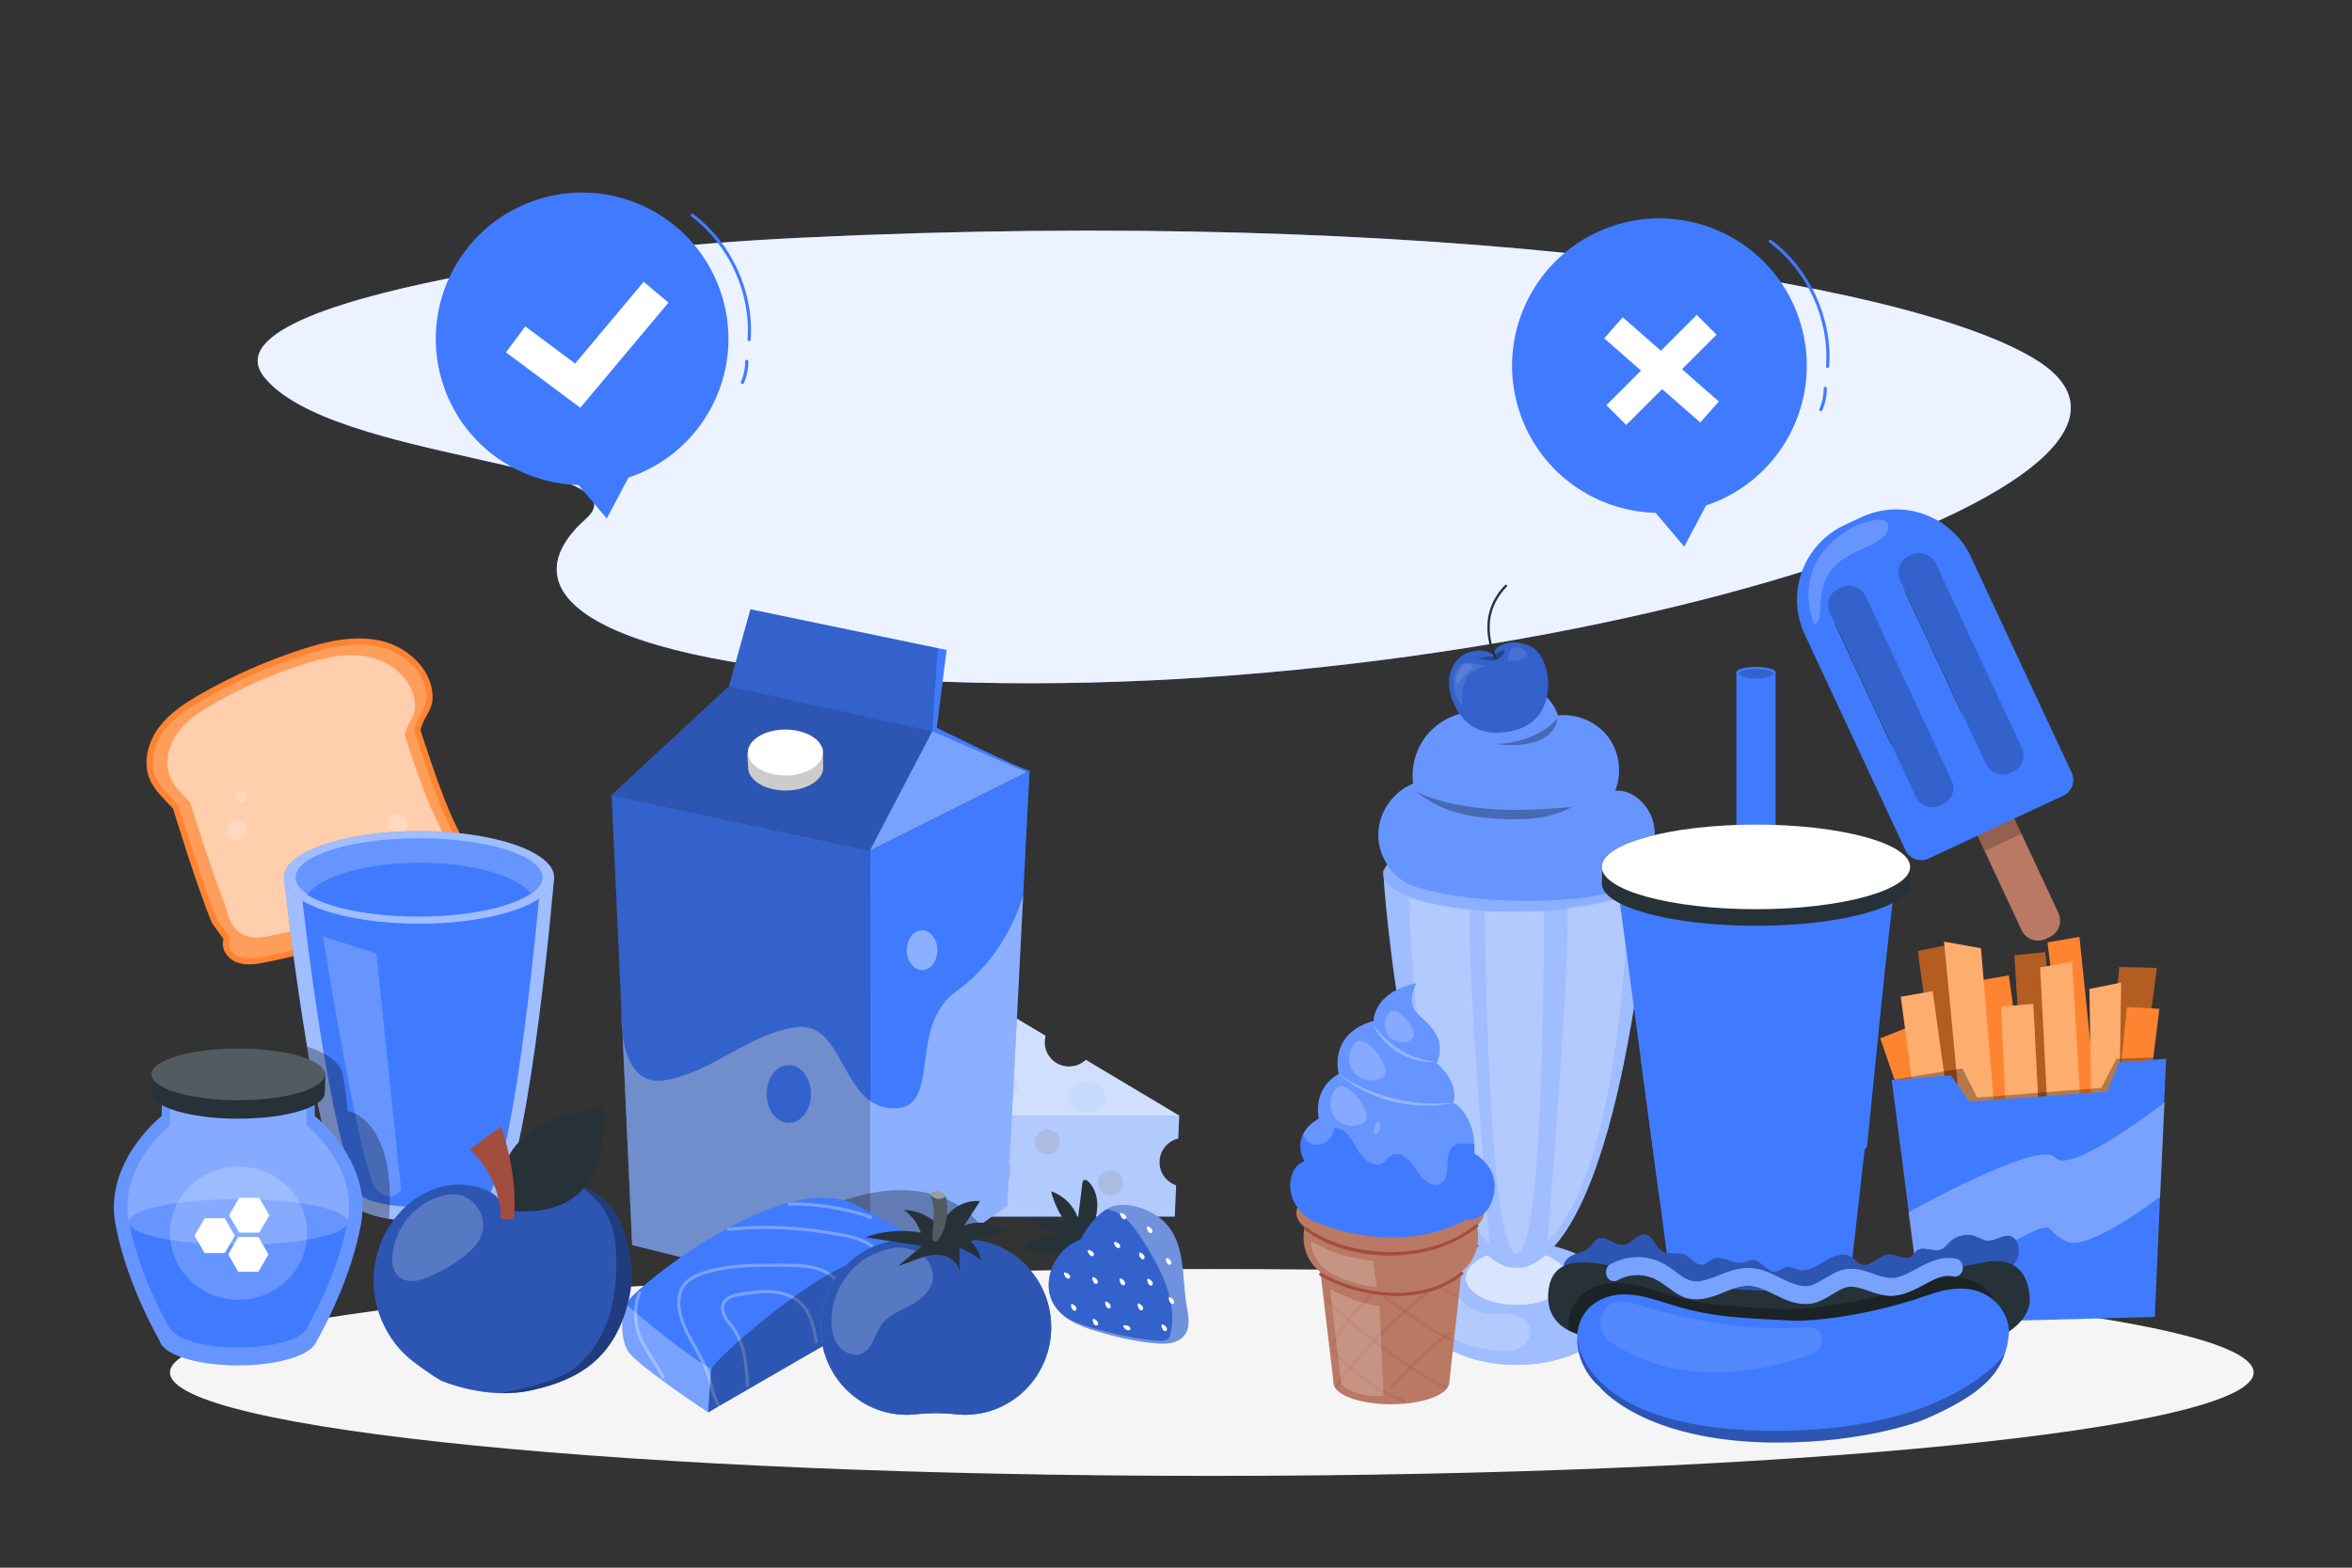 <svg xmlns="http://www.w3.org/2000/svg" viewBox="0 0 750 500"><rect x="0" y="0" width="750" height="500" fill="#333333" stroke="none"/><g id="freepik--background-simple--inject-1"><g><path d="M256.1,75.788c-37.749,1.809-74.15,5.661-106.434,11.703-38.051,7.121-76.929,18.215-65.446,32.725,21.2,26.788,122.9,27.276,102.594,45.288-23.001,20.403-7.576,44.335,95.632,50.99,196.029,12.641,432.999-61.322,366.443-101.964-41.435-25.302-192.35-48.349-392.789-38.743Z" style="fill:#407BFF;"></path><path d="M256.1,75.788c-37.749,1.809-74.15,5.661-106.434,11.703-38.051,7.121-76.929,18.215-65.446,32.725,21.2,26.788,122.9,27.276,102.594,45.288-23.001,20.403-7.576,44.335,95.632,50.99,196.029,12.641,432.999-61.322,366.443-101.964-41.435-25.302-192.35-48.349-392.789-38.743Z" style="fill:#fff; opacity:.9;"></path></g></g><g id="freepik--Shadow--inject-1"><path d="M718.634,437.735c0,18.218-148.738,32.987-332.215,32.987s-332.215-14.769-332.215-32.987,148.738-32.988,332.215-32.988,332.215,14.769,332.215,32.988Z" style="fill:#f5f5f5;"></path></g><g id="freepik--Speech_Bubble_2--inject-1"><g><g><path d="M573.461,100.993c-8.641-24.469-35.481-37.301-59.951-28.661-24.469,8.641-37.302,35.482-28.661,59.951,6.671,18.89,24.195,30.794,43.095,31.287l9.122,10.768,6.987-13.173c.248-.083,.499-.135,.747-.222,24.469-8.64,37.301-35.481,28.66-59.951Z" style="fill:#407BFF;"></path><path d="M582.787,117.385h-.037c-.275-.021-.482-.261-.463-.536,1.085-15.011-6.014-30.521-18.084-39.513-.222-.165-.268-.478-.103-.7,.167-.222,.48-.266,.7-.102,12.337,9.191,19.592,25.043,18.484,40.387-.02,.263-.239,.464-.498,.464Z" style="fill:#407BFF;"></path><path d="M580.628,131.151c-.066,0-.135-.013-.199-.042-.254-.11-.369-.405-.259-.658,.897-2.064,1.37-4.345,1.365-6.596,0-.276,.223-.5,.499-.501h0c.275,0,.499,.223,.5,.499,.005,2.388-.496,4.807-1.449,6.997-.081,.188-.266,.3-.458,.3Z" style="fill:#407BFF;"></path></g><rect x="509.448" y="113.509" width="40.73" height="8.936" transform="translate(209.168 -319.981) rotate(41.237)" style="fill:#fff;"></rect><rect x="509.448" y="113.509" width="40.73" height="8.936" transform="translate(987.87 -173.234) rotate(135)" style="fill:#fff;"></rect></g></g><g id="freepik--Speech_Bubble_1--inject-1"><g><g><path d="M229.619,92.539c-8.58-24.297-35.232-37.039-59.529-28.459-24.298,8.58-37.04,35.232-28.46,59.53,6.624,18.758,24.025,30.578,42.792,31.067l9.058,10.692,6.938-13.08c.247-.082,.496-.134,.742-.221,24.297-8.579,37.039-35.232,28.459-59.53Z" style="fill:#407BFF;"></path><path d="M238.879,108.819h-.037c-.275-.021-.482-.261-.462-.536,1.076-14.905-5.972-30.304-17.956-39.232-.221-.165-.267-.478-.102-.7s.479-.267,.7-.102c12.25,9.126,19.456,24.869,18.355,40.106-.019,.263-.238,.464-.498,.464Z" style="fill:#407BFF;"></path><path d="M236.735,122.489c-.066,0-.134-.013-.199-.042-.253-.11-.369-.405-.259-.658,.892-2.049,1.361-4.313,1.355-6.548,0-.276,.223-.5,.499-.501h0c.275,0,.5,.223,.5,.499,.005,2.372-.492,4.774-1.438,6.95-.082,.188-.266,.3-.459,.3Z" style="fill:#407BFF;"></path></g><polygon points="185.055 130.041 161.338 112.381 167.501 104.106 183.404 115.947 205.255 89.88 213.162 96.508 185.055 130.041" style="fill:#fff;"></polygon></g></g><g id="freepik--Fast_Food--inject-1"><g><g><polygon points="611.588 303.31 617.722 348.869 627.441 347.255 620.247 301.593 611.588 303.31" style="fill:#ff8431;"></polygon><polygon points="611.588 303.31 617.722 348.869 627.441 347.255 620.247 301.593 611.588 303.31" style="opacity:.3;"></polygon></g><g><polygon points="645.349 351.685 642.353 304.688 652.157 303.711 657.122 349.669 645.349 351.685" style="fill:#ff8431;"></polygon><polygon points="645.349 351.685 642.353 304.688 652.157 303.711 657.122 349.669 645.349 351.685" style="opacity:.3;"></polygon></g><g><polygon points="687.752 308.712 681.655 355.407 671.847 354.481 675.811 308.426 687.752 308.712" style="fill:#ff8431;"></polygon><polygon points="687.752 308.712 681.655 355.407 671.847 354.481 675.811 308.426 687.752 308.712" style="opacity:.3;"></polygon></g><g><path d="M617.588,384.226c-.666-2.771-18.008-53.052-18.008-53.052l9.604-3.841,16.22,50.535-7.816,6.358Z" style="fill:#ff8431;"></path><path d="M611.33,358.521c-.081-2.849-5.223-40.621-5.223-40.621l10.189-1.781,5.578,40.251-10.544,2.15Z" style="fill:#fdad6d;"></path><path d="M635.604,353.48c-.081-2.849-5.223-40.621-5.223-40.621l10.189-1.781,5.578,40.251-10.544,2.151Z" style="fill:#ff8431;"></path><path d="M659.591,356.202c-.081-2.849-6.694-55.623-6.694-55.623l10.189-1.781,5.463,52.792-8.958,4.612Z" style="fill:#ff8431;"></path><path d="M672.261,376.882c.562-2.794,5.995-55.703,5.995-55.703l10.329,.558-6.558,52.668-9.766,2.478Z" style="fill:#ff8431;"></path><path d="M652.922,355.14c-.081-2.849-2.371-46.603-2.371-46.603l10.189-1.781,2.726,46.234-10.544,2.15Z" style="fill:#fdad6d;"></path><path d="M639.751,361.976c.168-2.845-1.667-40.921-1.667-40.921l10.306-.887,2.053,40.584-10.692,1.225Z" style="fill:#fdad6d;"></path><path d="M625.109,355.887c-.081-2.849-5.208-55.569-5.208-55.569l11.795,2.125,4.193,50.47-10.78,2.973Z" style="fill:#fdad6d;"></path><path d="M666.784,356.268c.161-2.321-.519-40.844-.519-40.844l10.116-2.048-.603,41.333-8.994,1.559Z" style="fill:#fdad6d;"></path><path d="M603.212,344.441c.379-.029,22.526-3.684,22.526-3.684l4.746,9.3,39.563-3.085,4.843-9.289,11.761-.414-1.055,5.443-13.349,10.996s-28.302,.853-28.133,.99c.169,.137-17.808,2.18-17.808,2.18,0,0-5.762-6.125-6.13-5.909-.368,.216-16.52-3.112-16.52-3.112l-.444-3.416Z" style="opacity:.3;"></path><polygon points="613.278 421.943 603.212 344.441 622.061 342.985 628.048 351.31 671.913 348.176 675.772 338.835 690.717 337.681 687.125 420.037 613.278 421.943" style="fill:#407BFF;"></polygon></g><path d="M608.529,386.683s41.891-23.427,46.783-17.52,34.973-17.608,34.973-17.608l-1.488,30.165s-22.576,17.285-29.489,14.32c-6.913-2.965-4.017-5.863-9.416-3.937s-37.872,20.141-37.915,19.808c-.043-.333-3.447-25.229-3.447-25.229Z" style="fill:#fff; opacity:.3;"></path></g><g><ellipse cx="483.581" cy="415.713" rx="32.255" ry="19.586" style="fill:#407BFF;"></ellipse><ellipse cx="483.581" cy="415.713" rx="32.255" ry="19.586" style="fill:#fff; opacity:.5;"></ellipse><ellipse cx="483.581" cy="407.492" rx="16.253" ry="8.761" style="fill:#407BFF;"></ellipse><ellipse cx="483.581" cy="407.492" rx="16.253" ry="8.761" style="fill:#fff; opacity:.8;"></ellipse><path d="M486.304,404.088c31.566-10.277,40.128-125.367,39.716-126.602h-84.88c-.412,1.235,8.151,116.324,39.717,126.602,0,0,.856,.118,3.046,.151,2.124,.032,2.401-.151,2.401-.151Z" style="fill:#407BFF;"></path><path d="M486.304,404.088c31.566-10.277,40.128-125.367,39.716-126.602h-84.88c-.412,1.235,8.151,116.324,39.717,126.602,0,0,.856,.118,3.046,.151,2.124,.032,2.401-.151,2.401-.151Z" style="fill:#fff; opacity:.5;"></path><g><ellipse cx="483.581" cy="278.723" rx="42.454" ry="12.03" style="fill:#407BFF;"></ellipse><ellipse cx="483.581" cy="278.723" rx="42.454" ry="12.03" style="fill:#fff; opacity:.4;"></ellipse></g><path d="M511.909,285.035c8.254-1.879,14.728-8.598,15.638-17.015,.148-1.368,.147-2.749-.03-4.133-.799-6.228-6.197-12.108-12.463-11.703,2.263-5.604,1.358-12.369-2.299-17.181-3.657-4.812-9.933-7.495-15.938-6.815-1.893-5.836-7.657-10.195-13.788-10.426-6.131-.231-12.207,3.681-14.534,9.358-5.349,.597-10.415,3.421-13.735,7.658-3.32,4.237-4.851,9.831-4.151,15.168-6.312,2.508-10.854,8.954-11.092,15.742s3.841,13.536,9.962,16.48c0,0,12.772,5.322,38.93,5.14,10.768-.075,18.33-1.097,23.5-2.274Z" style="fill:#407BFF;"></path><path d="M449.259,286.544c.042,.801,1.744,87.22,25.744,110.199,0,0-7.575-91.875-6.278-106.548-6.441-.664-12.932-1.907-19.467-3.652Z" style="fill:#fff; opacity:.2;"></path><path d="M519.194,285.765c-.042,.801-1.744,87.22-25.744,110.199,0,0,7.575-91.875,6.278-106.547,6.441-.664,12.932-1.907,19.467-3.652Z" style="fill:#fff; opacity:.2;"></path><path d="M473.434,290.752s.919,108.55,10.146,109.04c9.227,.49,8.725-109.295,8.725-109.295l-18.871,.255Z" style="fill:#fff; opacity:.2;"></path><g style="opacity:.2;"><path d="M465.944,402.554c.172,.449-2.147,8.977-.314,11.626s4.945,4.251,8.138,4.675c2.695,.358,5.455-.052,8.138,.384,2.683,.436,5.489,2.078,5.999,4.749,.525,2.749-1.703,5.43-4.339,6.371-2.636,.941-5.541,.566-8.302,.104-3.725-.623-7.471-1.397-10.878-3.028-3.406-1.631-6.481-4.209-8.05-7.644s-1.398-7.779,.983-10.71c-.145-.81,8.062-7.994,8.626-6.527Z" style="fill:#fff;"></path></g><g style="opacity:.2;"><path d="M511.909,285.035c8.254-1.879,14.728-8.598,15.638-17.015,.148-1.368,.147-2.749-.03-4.133-.799-6.228-6.197-12.108-12.463-11.703,2.263-5.604,1.358-12.369-2.299-17.181-3.657-4.812-9.933-7.495-15.938-6.815-1.893-5.836-7.657-10.195-13.788-10.426-6.131-.231-12.207,3.681-14.534,9.358-5.349,.597-10.415,3.421-13.735,7.658-3.32,4.237-4.851,9.831-4.151,15.168-6.312,2.508-10.854,8.954-11.092,15.742s3.841,13.536,9.962,16.48c0,0,12.772,5.322,38.93,5.14,10.768-.075,18.33-1.097,23.5-2.274Z" style="fill:#fff;"></path></g><g style="opacity:.3;"><path d="M476.442,258.116c-8.289-.519-17.41-2.04-24.739-5.583,6.764,5.478,14.147,7.651,23.227,8.402s18.724,.714,26.357-3.575c-8.252,.696-16.556,1.275-24.845,.755Z"></path></g><g><path d="M476.022,208.694c-.068,.268-2.307-2.293-7.513-.656-5.206,1.638-8.138,7.945-5.356,15.313,3.027,8.017,9.357,11.811,18.832,9.813,9.475-1.998,10.793-9.17,11.24-10.874,1.189-4.529,.132-14.16-5.937-16.496-6.678-2.57-10.75,.85-11.267,2.899Z" style="fill:#407BFF;"></path><g><path d="M476.022,208.694c-.068,.268-2.307-2.293-7.513-.656-5.206,1.638-8.138,7.945-5.356,15.313,3.027,8.017,9.357,11.811,18.832,9.813,9.475-1.998,10.793-9.17,11.24-10.874,1.189-4.529,.132-14.16-5.937-16.496-6.678-2.57-10.75,.85-11.267,2.899Z" style="opacity:.2;"></path><g style="opacity:.3;"><path d="M479.812,207.98c-.671,1.224-1.739,2.275-3.104,2.567-.92,.196-1.875,.09-2.803-.063-.885-.146-1.763-.334-2.631-.564,0,0,3.266-.596,4.48-.582,1.214,.014,2.002-1.555,2.888-1.836s1.577-.265,1.17,.479Z"></path></g><g style="opacity:.1;"><path d="M467.361,211.157c-2.272,1.016-3.437,2.758-3.8,5.221-.363,2.463,.362,6.028,2.798,8.836-.519-2.507-.039-7.07,1.474-9.135,1.513-2.065,3.925-3.447,6.472-3.707-4.06-.441-4.907-1.05-6.944-1.215Z" style="fill:#fff;"></path></g><g style="opacity:.1;"><path d="M486.328,207.653c-1.107-1.27-3.15-1.596-4.597-.733l-.066,.32c-.269,.83-.538,1.66-.806,2.489-.062,.191-.124,.398-.062,.589,.114,.347,.553,.444,.918,.464,1.339,.071,2.691-.14,3.945-.616,.434-.165,.89-.391,1.093-.809,.272-.558-.016-1.236-.424-1.704Z" style="fill:#fff;"></path></g><path d="M469.479,212.391c-.168-.237-.413-.413-.682-.52-1.885-.753-2.584,.604-3.526,1.992-.88,1.297-1.291,3.905-.689,4.157,.602,.253,2.037-2.666,4.358-4.318,.763-.544,.83-.901,.54-1.31Z" style="fill:#fff; opacity:.1;"></path></g><path d="M476.995,210.319c-.131,0-.258-.069-.327-.191-.072-.128-7.088-12.939,3.283-23.533,.145-.148,.382-.15,.53-.006,.147,.145,.15,.382,.005,.53-9.981,10.197-3.233,22.518-3.164,22.642,.102,.18,.037,.409-.144,.51-.058,.033-.121,.048-.184,.048Z" style="fill:#263238;"></path></g><path d="M496.692,229.181c.078-.411-5.452,7.54-19.488,8.12,0,0,17.4,2.9,19.488-8.12Z" style="opacity:.3;"></path></g><g><g><path d="M641.997,252.769h1.328c3.21,0,5.817,2.606,5.817,5.817v37.07c0,3.21-2.606,5.817-5.817,5.817h-1.328c-3.21,0-5.816-2.606-5.816-5.816v-37.07c0-3.21,2.606-5.817,5.817-5.817Z" transform="translate(-56.895 297.853) rotate(-25.024)" style="fill:#b97964;"></path><rect x="631.017" y="263.16" width="12.961" height="5.796" transform="translate(-52.701 294.624) rotate(-25.023)" style="opacity:.2;"></rect></g><path d="M610.666,161.138h5.993c14.486,0,26.248,11.761,26.248,26.248v75.943c0,3.051-2.477,5.528-5.528,5.528h-47.433c-3.051,0-5.528-2.477-5.528-5.528v-75.943c0-14.487,11.761-26.248,26.248-26.248Z" transform="translate(-33.34 279.752) rotate(-25.023)" style="fill:#407BFF;"></path><rect x="596.628" y="183.966" width="12.568" height="76.358" rx="5.64" ry="5.64" transform="translate(-37.369 275.915) rotate(-25.027)" style="opacity:.2;"></rect><rect x="618.995" y="173.525" width="12.568" height="76.358" rx="5.64" ry="5.64" transform="translate(-30.855 284.375) rotate(-25.025)" style="opacity:.2;"></rect><path d="M578.573,199.227s-9.071-19.051,12.353-31.149c0,0,11.427-5.334,11.198,.302-.229,5.635-13.702,6.587-18.616,14.028-4.914,7.442-1.567,15.247-4.935,16.819Z" style="fill:#fff; opacity:.2;"></path><path d="M585.088,198.994c6,12.854,12.001,25.709,18.001,38.563,.041,.087,.17,.011,.13-.076-6.001-12.854-12.001-25.709-18.001-38.563-.041-.087-.17-.011-.13,.076h0Z" style="fill:#263238;"></path><path d="M607.392,188.583c6,12.854,12.001,25.709,18.001,38.563,.041,.087,.17,.011,.13-.076-6-12.854-12.001-25.709-18.001-38.563-.041-.087-.17-.011-.13,.076h0Z" style="fill:#263238;"></path></g><g><path d="M416.309,390.233s-7.429,21.347,28.912,21.694l-.067-17.685-28.845-4.009Z" style="fill:#b97964;"></path><path d="M473.227,386.625c.023,6.155-13.353,11.195-29.877,11.258-16.524,.063-29.938-4.876-29.962-11.03-.023-6.155,13.353-11.195,29.877-11.258,16.524-.063,29.938,4.876,29.961,11.03Z" style="fill:#b97964;"></path><path d="M470.692,390.026s7.591,21.29-28.746,21.913l-.067-17.685,28.813-4.228Z" style="fill:#b97964;"></path><path d="M420.67,390.217s-5.059-1.396-7.81-6.451c-1.465-2.693-1.894-5.867-.979-8.792,.578-1.848,1.739-3.787,4.062-4.588,0,0-5.017-7.936,4.6-13.656,0,0-2.33-9.273,6.364-14.231,0,0-3.647-12.677,11.111-16.901,0,0-.224-9.091,13.593-11.985,0,0-3.198,5.695,.035,9.282,3.234,3.587,10.068,7.538,6.502,16.265,0,0,7.306,5.757,5.249,12.584,0,0,7.241,3.224,6.769,16.202,0,0,8.186,4.285,6.136,13.196-2.05,8.911-8.684,7.799-8.684,7.799,0,0-18.681,12.07-46.949,1.275Z" style="fill:#407BFF;"></path><g style="opacity:.2;"><path d="M451.61,313.613c-13.817,2.894-13.593,11.985-13.593,11.985-14.759,4.224-11.111,16.901-11.111,16.901-8.694,4.958-6.364,14.231-6.364,14.231-2.651,1.576-4.186,3.321-5.024,5.022,.573,1.523,1.775,2.812,3.358,3.227,3.077,.807,6.532-1.957,6.422-5.136,3.486-.382,5.725,3.447,7.386,6.536,1.661,3.089,5.177,6.391,8.165,4.555,1.045-.643,1.698-1.804,2.762-2.416,2.938-1.691,6.159,1.635,7.942,4.517,1.783,2.883,5.086,6.164,7.973,4.388,3.654-2.247,.472-9.004,3.756-11.764,1.813-1.524,4.378-.838,6.835-.707-.641-10.472-6.721-13.209-6.721-13.209,2.058-6.827-5.249-12.584-5.249-12.584,3.566-8.727-3.268-12.679-6.502-16.265-3.234-3.587-.035-9.281-.035-9.281Z" style="fill:#fff;"></path></g><path d="M437.567,326.118c4.169,6.617,11.208,11.202,18.923,12.392,.519,.056,1.04,.124,1.564,.201-.902,.088-2.257,.047-3.178-.009-7.433-.744-14.436-5.632-17.309-12.584h0Z" style="fill:#fff; opacity:.3;"></path><path d="M426.834,342.641c9.484,6.3,20.856,9.624,32.237,9.322,1.428-.033,3.475-.182,4.886-.309-.801,.167-1.605,.326-2.413,.472-12.182,1.906-25.244-1.546-34.71-9.485h0Z" style="fill:#fff; opacity:.3;"></path><path d="M462.151,440.874c.014,3.83-8.237,6.967-18.43,7.006-10.193,.039-18.468-3.035-18.483-6.865-.014-3.83,8.237-6.967,18.43-7.006,10.193-.039,18.469,3.035,18.483,6.865Z" style="fill:#b97964;"></path><polygon points="420.717 402.814 425.237 441.014 443.857 440.944 443.694 397.881 420.717 402.814" style="fill:#b97964;"></polygon><polygon points="466.38 402.64 462.151 440.874 443.53 440.945 443.367 397.883 466.38 402.64" style="fill:#b97964;"></polygon><path d="M418.007,395.883c-.049,.809,.305,7.119,7.257,10.661,6.952,3.541,14.182,4.284,13.847,3.56-.335-.724-1.241-7.865-1.241-7.865,0,0-9.971-1.315-14.917-3.835l-4.946-2.52Z" style="fill:#fff; opacity:.2;"></path><path d="M447.857,447.402c-.058,0-.116-.01-.174-.031-8.51-3.146-17.04-9.244-22.819-16.311-.175-.214-.144-.528,.07-.703,.213-.175,.528-.144,.703,.07,5.672,6.935,14.043,12.918,22.394,16.006,.259,.096,.391,.383,.295,.643-.074,.201-.266,.326-.469,.326Z" style="fill:#a24e3f; opacity:.2;"></path><path d="M460.636,442.741c-.058,0-.116-.01-.174-.031-8.511-3.146-31.95-21.015-37.617-27.943-.175-.214-.144-.528,.07-.703,.214-.176,.528-.145,.703,.07,5.608,6.856,28.782,24.53,37.191,27.639,.259,.096,.391,.383,.295,.643-.074,.201-.266,.326-.469,.326Z" style="fill:#a24e3f; opacity:.2;"></path><path d="M462.738,427.652c-.058,0-.116-.01-.174-.031-5.013-1.853-14.486-8.398-21.681-13.906-.22-.168-.261-.482-.094-.701,.169-.22,.481-.261,.701-.094,9.105,6.972,17.313,12.245,21.421,13.764,.259,.096,.391,.383,.295,.643-.074,.201-.266,.326-.469,.326Z" style="fill:#a24e3f; opacity:.2;"></path><path d="M464.583,413.78c-.058,0-.116-.01-.173-.031-1.463-.54-3.411-1.527-5.791-2.934-.237-.141-.316-.447-.176-.686,.142-.237,.447-.314,.686-.176,2.327,1.376,4.221,2.338,5.627,2.857,.26,.096,.392,.383,.296,.642-.074,.202-.266,.327-.469,.327Z" style="fill:#a24e3f; opacity:.2;"></path><path d="M424.782,429.478c-.084,0-.168-.021-.246-.064-.24-.136-.325-.44-.189-.682,4.521-8.011,10.513-14.479,13.438-16.873,.214-.176,.528-.145,.703,.07,.175,.214,.144,.528-.07,.703-2.866,2.346-8.746,8.7-13.199,16.592-.092,.162-.262,.254-.436,.254Z" style="fill:#a24e3f; opacity:.2;"></path><path d="M426.389,442.474c-.084,0-.168-.021-.246-.064-.24-.136-.325-.44-.189-.682,4.346-7.7,23.586-26.882,31.673-31.576,.236-.139,.544-.06,.684,.182,.139,.239,.058,.545-.182,.684-7.994,4.641-27.011,23.596-31.304,31.203-.092,.162-.262,.254-.436,.254Z" style="fill:#a24e3f; opacity:.2;"></path><path d="M443.66,442.906c-.121,0-.243-.044-.339-.133-.203-.188-.216-.504-.028-.706,6.148-6.658,14.365-14.728,18.984-17.409,.237-.138,.544-.059,.684,.182,.139,.239,.058,.545-.182,.684-3.784,2.196-10.969,8.796-18.752,17.222-.099,.107-.232,.161-.367,.161Z" style="fill:#a24e3f; opacity:.2;"></path><g style="opacity:.2;"><path d="M425.911,347.394c-2.05,2.365-2.24,6.144-.437,8.702,1.803,2.558,5.426,3.65,8.342,2.515,.719-.28,1.425-.712,1.783-1.396,.563-1.075,.108-2.385-.412-3.481-.864-1.826-1.916-3.599-3.392-4.978-1.476-1.379-4.116-3.651-5.885-1.362Z" style="fill:#fff;"></path></g><g style="opacity:.2;"><path d="M431.912,332.949c-2.05,2.364-2.239,6.144-.437,8.702,1.803,2.558,5.426,3.65,8.342,2.515,.719-.28,1.425-.713,1.783-1.396,.563-1.075,.108-2.385-.412-3.481-.864-1.826-1.916-3.599-3.392-4.978-1.476-1.379-4.116-3.651-5.885-1.362Z" style="fill:#fff;"></path></g><g style="opacity:.2;"><path d="M442.901,323.066c-1.645,1.897-1.797,4.929-.35,6.982,1.446,2.052,4.353,2.929,6.693,2.018,.577-.225,1.143-.572,1.43-1.12,.452-.862,.086-1.913-.33-2.793-.693-1.465-1.537-2.888-2.721-3.994-1.184-1.106-3.302-2.929-4.721-1.093Z" style="fill:#fff;"></path></g><path d="M439.619,357.776c.522,.134,.723,1.105,.45,2.169s-.918,1.817-1.44,1.683-.723-1.105-.45-2.169,.918-1.818,1.44-1.683Z" style="fill:#fff; opacity:.2;"></path><path d="M443.144,400.455c-10.352,0-20.333-3.023-26.963-8.122-.219-.168-.26-.482-.092-.701,.169-.219,.482-.259,.701-.092,11.193,8.607,37.092,12.391,53.841-1.006,.218-.17,.532-.137,.703,.078,.172,.216,.138,.53-.078,.703-7.966,6.371-18.209,9.14-28.112,9.14Z" style="fill:#a24e3f;"></path><path d="M445.454,413.334c-9.289,0-18.52-2.886-24.565-6.479-.237-.141-.315-.447-.174-.686,.143-.238,.449-.315,.686-.174,10.684,6.348,31.527,10.468,44.413-.256,.211-.174,.526-.146,.704,.065,.176,.212,.147,.527-.065,.704-5.93,4.934-13.483,6.824-20.998,6.824Z" style="fill:#a24e3f;"></path><path d="M427.736,441.657s5.187,4.531,13.482,3.466l-1.346-28.639s-5.658-.024-15.775-5.403l3.639,30.575Z" style="fill:#fff; opacity:.2;"></path></g><g><g><polygon points="590.014 407.253 532.526 407.253 515.722 281.778 604.165 281.778 590.014 407.253" style="fill:#407BFF;"></polygon></g><g><ellipse cx="561.268" cy="407.253" rx="28.741" ry="8.279" style="fill:#407BFF;"></ellipse></g><path d="M609.103,281.778c0,7.451-22.009,13.492-49.159,13.492s-49.159-6.041-49.159-13.492c0-1.591,.243-6.629,.243-6.629,6.787-5.221,27.563-6.863,48.916-6.863,20.362,0,41.614,2.593,49.077,7.436,0,0,.082,4.193,.082,6.056Z" style="fill:#263238;"></path><ellipse cx="559.944" cy="276.496" rx="49.159" ry="13.492" style="fill:#263238;"></ellipse><g style="opacity:.3;"><path d="M559.944,280.552c-13.273,0-24.313-2.617-26.663-6.073-.303,.446-.469,.904-.469,1.374,0,4.113,12.147,7.447,27.132,7.447s27.132-3.334,27.132-7.447c0-.47-.166-.928-.469-1.374-2.35,3.456-13.39,6.073-26.663,6.073Z" style="fill:#fff;"></path></g><g><ellipse cx="559.944" cy="274.48" rx="6.251" ry="1.716" style="fill:#407BFF;"></ellipse><path d="M566.195,214.416c0,.948-2.799,1.716-6.251,1.716s-6.251-.768-6.251-1.716,2.799-1.716,6.251-1.716,6.251,.768,6.251,1.716Z" style="fill:#407BFF;"></path><rect x="553.693" y="214.338" width="12.502" height="60.142" style="fill:#407BFF;"></rect><g style="opacity:.2;"><path d="M565.389,214.889c0,.825-2.438,1.495-5.445,1.495s-5.445-.669-5.445-1.495,2.438-1.494,5.445-1.494,5.445,.669,5.445,1.494Z"></path></g></g><path d="M523.141,337.151s48.514,7.521,77.668-25.586l-5.452,54.124s-20.014,27.563-66.36,15.186l-5.856-43.724Z" style="fill:#407BFF;"></path><ellipse cx="559.944" cy="276.496" rx="49.159" ry="13.492" style="fill:#fff;"></ellipse></g><g><path d="M641.328,394.346c-2.489-.938-5.047,1.594-7.662,1.349-1.27-.119-2.412-.883-3.62-1.342-2.912-1.106-6.328-.305-8.609,2.02-.673,.686-1.269,1.506-2.084,1.957-2.589,1.435-6.2-1.373-8.389,.748-.476,.461-.797,1.102-1.286,1.543-1.968,1.776-4.769-.636-7.287-.546-3.235,.115-5.983,4.435-9.022,3.176-1.107-.459-1.886-1.58-2.893-2.273-2.561-1.762-5.874-.423-8.511,1.19-2.636,1.613-5.489,3.549-8.423,2.847-1.25-.299-2.453-1.076-3.721-.899-1.283,.178-2.35,1.308-3.636,1.456-2.727,.314-4.592-3.752-7.333-3.709-.971,.015-1.869,.563-2.821,.781-3.348,.766-6.89-2.568-10.03-1.049-1.077,.521-1.965,1.579-3.127,1.758-2.073,.318-3.548-2.202-5.474-3.124-2.379-1.138-5.372,.244-7.581-1.27-1.957-1.341-2.722-4.622-4.961-5.158-2.576-.617-4.54,2.939-7.157,3.269-2.997,.377-6.039-3.538-8.606-1.752-.807,.561-1.278,1.564-1.959,2.308-1.127,1.229-2.734,1.663-4.237,2.16-1.503,.498-3.093,1.207-3.903,2.721-.811,1.513-.262,3.984,1.286,4.246l57.864,21.506,78.949-21.155c2.307-1.33,4.744-2.796,6.013-5.347s.676-6.485-1.781-7.411Z" style="fill:#407BFF;"></path><g style="opacity:.3;"><path d="M641.328,394.346c-2.489-.938-5.047,1.594-7.662,1.349-1.27-.119-2.412-.883-3.62-1.342-2.912-1.106-6.328-.305-8.609,2.02-.673,.686-1.269,1.506-2.084,1.957-2.589,1.435-6.2-1.373-8.389,.748-.476,.461-.797,1.102-1.286,1.543-1.968,1.776-4.769-.636-7.287-.546-3.235,.115-5.983,4.435-9.022,3.176-1.107-.459-1.886-1.58-2.893-2.273-2.561-1.762-5.874-.423-8.511,1.19-2.636,1.613-5.489,3.549-8.423,2.847-1.25-.299-2.453-1.076-3.721-.899-1.283,.178-2.35,1.308-3.636,1.456-2.727,.314-4.592-3.752-7.333-3.709-.971,.015-1.869,.563-2.821,.781-3.348,.766-6.89-2.568-10.03-1.049-1.077,.521-1.965,1.579-3.127,1.758-2.073,.318-3.548-2.202-5.474-3.124-2.379-1.138-5.372,.244-7.581-1.27-1.957-1.341-2.722-4.622-4.961-5.158-2.576-.617-4.54,2.939-7.157,3.269-2.997,.377-6.039-3.538-8.606-1.752-.807,.561-1.278,1.564-1.959,2.308-1.127,1.229-2.734,1.663-4.237,2.16-1.503,.498-3.093,1.207-3.903,2.721-.811,1.513-.262,3.984,1.286,4.246l57.864,21.506,78.949-21.155c2.307-1.33,4.744-2.796,6.013-5.347s.676-6.485-1.781-7.411Z"></path></g><path d="M506.711,426.37c-.555-.252-14.352-1.351-12.956-14.631,1.395-13.28,16.345-8.553,23.919-7.203,7.574,1.351,30.098,8.778,55.811,6.753,25.713-2.026,52.821-7.454,59.2-8.679,6.378-1.225,13.554-.1,14.551,10.929,.997,11.029-17.541,16.431-17.541,16.431,0,0-70.362,20.258-122.985-3.601Z" style="fill:#263238;"></path><g style="opacity:.3;"><path d="M612.79,409.15c-13.16,4.642-23.83,6.507-31.109,7.512-3.029,.418-9.55,1.046-12.598,.882-16.047-.86-24.857-.897-38.007-4.815-5.015-1.494-10.009-3.419-15.194-3.572-5.185-.153-10.763,1.824-13.723,6.634-1.605,2.608-2.217,5.426-1.995,8.515,1.403,.782,3.279,1.287,3.439,1.36,52.622,23.859,122.694,3.19,122.694,3.19,0,0,6.302-1.841,11.36-5.56,.066-.471,.125-.945,.174-1.424,.637-6.284-6.26-19.346-25.039-12.722Z"></path></g><g><path d="M515.939,408.254c3.286-1.812,7.171-2.029,10.644-.801,3.761,1.33,6.584,4.748,10.309,6.228,3.779,1.502,7.787,.462,11.443-.962,3.391-1.321,6.858-3.099,10.463-2.545,3.299,.507,6.689,2.635,9.899,4.052,3.544,1.565,7.42,2.365,11.114,.936,1.83-.708,3.517-1.774,5.216-2.8,1.435-.866,2.942-1.759,4.581-1.937,1.867-.204,3.693,.411,5.459,1.019,1.971,.678,3.913,1.403,5.962,1.718,4.336,.667,8.22-1.119,12.059-3.188,1.721-.928,3.17-1.771,4.911-2.407,.756-.276,1.801-.565,2.249-.615,.468-.053,.942-.065,1.412-.041,.544,.028,.497,.035,1.041,.172,1.34,.338,2.753-.459,3.129-2.006,.351-1.442-.43-3.194-1.777-3.534-3.848-.971-7.419,.289-10.911,2.071-2.899,1.479-5.957,3.51-8.852,3.912-3.949,.549-7.612-1.926-11.431-2.611-2.139-.384-4.282-.339-6.355,.43-1.885,.7-3.617,1.807-5.359,2.857-1.454,.876-3.195,1.817-4.681,1.954-1.755,.162-3.191-.205-4.924-.857-3.443-1.295-6.628-3.414-10.202-4.386-4.075-1.109-7.951-.263-11.84,1.264-1.768,.694-3.52,1.457-5.334,1.989-1.522,.446-3.148,.729-4.614,.387-2.107-.491-3.865-1.913-5.629-3.23-1.98-1.48-4.024-2.771-6.32-3.523-4.732-1.549-9.827-.934-14.23,1.494-1.234,.68-1.569,2.663-.913,3.93,.737,1.423,2.241,1.714,3.481,1.031h0Z" style="fill:#407BFF;"></path><g style="opacity:.3;"><path d="M515.939,408.254c3.286-1.812,7.171-2.029,10.644-.801,3.761,1.33,6.584,4.748,10.309,6.228,3.779,1.502,7.787,.462,11.443-.962,3.391-1.321,6.858-3.099,10.463-2.545,3.299,.507,6.689,2.635,9.899,4.052,3.544,1.565,7.42,2.365,11.114,.936,1.83-.708,3.517-1.774,5.216-2.8,1.435-.866,2.942-1.759,4.581-1.937,1.867-.204,3.693,.411,5.459,1.019,1.971,.678,3.913,1.403,5.962,1.718,4.336,.667,8.22-1.119,12.059-3.188,1.721-.928,3.17-1.771,4.911-2.407,.756-.276,1.801-.565,2.249-.615,.468-.053,.942-.065,1.412-.041,.544,.028,.497,.035,1.041,.172,1.34,.338,2.753-.459,3.129-2.006,.351-1.442-.43-3.194-1.777-3.534-3.848-.971-7.419,.289-10.911,2.071-2.899,1.479-5.957,3.51-8.852,3.912-3.949,.549-7.612-1.926-11.431-2.611-2.139-.384-4.282-.339-6.355,.43-1.885,.7-3.617,1.807-5.359,2.857-1.454,.876-3.195,1.817-4.681,1.954-1.755,.162-3.191-.205-4.924-.857-3.443-1.295-6.628-3.414-10.202-4.386-4.075-1.109-7.951-.263-11.84,1.264-1.768,.694-3.52,1.457-5.334,1.989-1.522,.446-3.148,.729-4.614,.387-2.107-.491-3.865-1.913-5.629-3.23-1.98-1.48-4.024-2.771-6.32-3.523-4.732-1.549-9.827-.934-14.23,1.494-1.234,.68-1.569,2.663-.913,3.93,.737,1.423,2.241,1.714,3.481,1.031h0Z" style="fill:#fff;"></path></g></g><path d="M615.535,412.82c-13.16,4.642-23.83,6.507-31.109,7.512-3.029,.418-9.55,1.046-12.598,.882-16.047-.86-24.857-.897-38.007-4.815-5.015-1.494-10.009-3.419-15.194-3.571-5.185-.153-10.763,1.824-13.723,6.634-4.372,7.105-1.089,17.595,5.076,22.732,0,0,13.585,17.774,56.436,17.895,28.703,.082,46.702-7.162,46.702-7.162,22.074-9.301,26.444-17.388,27.458-27.386,.637-6.284-6.26-19.346-25.039-12.722Z" style="fill:#407BFF;"></path><g style="opacity:.3;"><path d="M639.228,431.996c1.049-.843-9.702,10.641,0,0-2.509,7.221-8.972,13.711-26.112,20.933,0,0-17.999,7.243-46.702,7.162-42.851-.122-56.436-17.895-56.436-17.895-4.254-3.546-7.133-9.64-7.074-15.412,0,0,1.212,30.547,66.164,29.54,53.673-.833,70.16-24.327,70.16-24.327Z"></path></g><g style="opacity:.1;"><path d="M520.327,415.588c-2.313-.445-4.743-.871-6.86,.37-2.117,1.241-3.737,4.76-2.897,7.976,.666,2.554,2.539,3.968,4.267,5.025,19.664,12.024,41.685,10.196,61.874,3.288,1.062-.363,2.151-.76,3.012-1.708,.86-.947,1.445-2.589,1.145-4.159-.545-2.861-3.188-3.281-5.187-3.121-18.922,1.523-34.807-1.612-55.353-7.672" style="fill:#fff;"></path></g></g></g><g id="freepik--Healthy_Food--inject-1"><g><path d="M121.935,204.486c-8.535-2.112-17.525-.032-25.887,2.686-11.024,3.583-21.684,8.287-31.762,14.015-5.128,2.914-10.228,6.205-13.72,10.958-3.492,4.753-5.103,11.282-2.691,16.664,1.601,3.574,4.704,6.2,7.314,9.12,0,0,7.2,23.764,12.336,36.337l3.776,5.288c-1.074,2.981,1.316,6.315,4.292,7.405,2.976,1.089,6.273,.54,9.379-.087,18.761-3.792,37.029-10.014,54.203-18.462,3.447-1.696,7.039-3.658,8.914-7.011,1.966-3.517,1.618-7.937,.182-11.702-1.436-3.765-3.238-6.922-4.823-10.626-4.093-9.568-9.337-26.121-9.337-26.121,.664-3.84,3.682-6.181,3.819-10.075,.309-8.787-7.459-16.276-15.994-18.388Z" style="fill:#ff8431;"></path><g style="opacity:.2;"><path d="M84.592,304.993c-2.986,.603-5.871,1.07-8.342,.165-2.016-.737-3.831-3.063-3.148-4.956l.341-.945-4.229-5.923c-5.037-12.4-12.121-35.726-12.192-35.961l-.123-.405-.282-.316c-.65-.727-1.329-1.436-2.009-2.146-2.01-2.097-3.909-4.079-4.985-6.481-1.921-4.288-.945-10.076,2.487-14.747,3.291-4.48,8.251-7.659,13.123-10.427,9.952-5.657,20.519-10.319,31.407-13.858,3.384-1.1,6.19-1.872,8.831-2.428,6.14-1.294,11.375-1.366,16.004-.22,7.368,1.823,14.821,8.479,14.54,16.461-.058,1.645-.81,3.001-1.68,4.572-.821,1.481-1.751,3.16-2.112,5.244l-.08,.46,.141,.445c.215,.68,5.319,16.752,9.402,26.296,.685,1.603,1.411,3.106,2.113,4.561,.967,2.002,1.88,3.894,2.681,5.994,1.436,3.767,1.413,7.443-.064,10.085-1.6,2.861-4.873,4.645-8.088,6.227-16.491,8.112-33.977,14.148-51.968,17.938,0,0-1.18,.246-1.769,.365Z" style="fill:#fff;"></path></g><g style="opacity:.5;"><path d="M118.495,209.732c-7.391-1.829-15.176-.028-22.416,2.326-9.546,3.103-18.776,7.176-27.503,12.136-4.44,2.523-8.856,5.373-11.88,9.489-3.024,4.116-4.418,9.769-2.331,14.43,1.387,3.095,4.073,5.369,6.333,7.897,0,0,6.235,20.577,10.682,31.465l1.059,3.561c.865,3.703,3.35,6.486,5.927,7.43,2.577,.943,5.432,.468,8.121-.076,16.245-3.283,32.064-8.671,46.936-15.986,2.985-1.468,6.095-3.167,7.718-6.071,1.703-3.045,1.401-6.872,.158-10.132-1.243-3.26-2.804-5.994-4.176-9.201-3.545-8.285-8.085-22.619-8.085-22.619,.575-3.325,3.188-5.352,3.307-8.724,.268-7.609-6.459-14.093-13.849-15.923Z" style="fill:#fff;"></path></g><path d="M78.364,263.613c.603,1.655-.251,3.486-1.906,4.089-1.655,.603-3.486-.251-4.089-1.906-.603-1.655,.251-3.486,1.906-4.088s3.486,.251,4.088,1.906Z" style="fill:#fff; opacity:.2;"></path><path d="M129.798,261.559c.603,1.655-.251,3.486-1.906,4.088-1.656,.603-3.486-.251-4.089-1.906-.603-1.655,.251-3.486,1.906-4.089,1.655-.603,3.486,.251,4.088,1.906Z" style="fill:#fff; opacity:.2;"></path><path d="M78.658,253.635c.349,.957-.145,2.016-1.102,2.365-.957,.349-2.016-.145-2.364-1.102-.349-.957,.145-2.016,1.102-2.365,.958-.349,2.016,.145,2.365,1.102Z" style="fill:#fff; opacity:.2;"></path></g><g><g><ellipse cx="135.316" cy="381.833" rx="24.519" ry="7.765" style="fill:#407BFF;"></ellipse><ellipse cx="135.316" cy="381.833" rx="24.519" ry="7.765" style="fill:#fff; opacity:.5;"></ellipse><g><ellipse cx="134.215" cy="297.302" rx="36.826" ry="12.629" style="fill:#407BFF;"></ellipse><path d="M137.574,279.84h-47.021s8.987,85.651,20.446,102.977h48.64c9.936-18.414,17.061-102.977,17.061-102.977h-39.126Z" style="fill:#407BFF;"></path><path d="M137.574,279.84h-47.021s8.987,85.651,20.446,102.977h48.64c9.936-18.414,17.061-102.977,17.061-102.977h-39.126Z" style="fill:#fff; opacity:.5;"></path><g><path d="M96.261,285.631s8.648,79.606,18.588,94.636h41.544c8.62-15.974,15.562-94.636,15.562-94.636H96.261Z" style="fill:#407BFF;"></path><path d="M156.394,380.267c0,2.659-9.3,4.815-20.772,4.815s-20.772-2.156-20.772-4.815,9.3-4.815,20.772-4.815,20.772,2.156,20.772,4.815Z" style="fill:#407BFF;"></path></g><ellipse cx="133.627" cy="279.84" rx="43.074" ry="14.772" style="fill:#407BFF;"></ellipse><ellipse cx="133.627" cy="279.84" rx="43.074" ry="14.772" style="fill:#fff; opacity:.5;"></ellipse><ellipse cx="133.627" cy="279.84" rx="39.354" ry="12.463" style="fill:#407BFF;"></ellipse><ellipse cx="133.627" cy="279.84" rx="39.354" ry="12.463" style="fill:#fff; opacity:.2;"></ellipse><path d="M97.962,285.363c6.43,4.112,19.809,6.941,35.28,6.941,16.119,0,29.966-3.07,36.05-7.464-4.741-5.609-18.824-9.678-35.462-9.678-17.151,0-31.58,4.324-35.868,10.201Z" style="fill:#407BFF;"></path><path d="M103.018,298.711s12.001,75.528,16.989,80.611c4.988,5.083,7.863,0,7.863,0l-7.863-75.262-16.989-5.349Z" style="fill:#fff; opacity:.2;"></path></g></g><path d="M97.934,333.79s10.015,2.985,11.189,8.245c1.174,5.26,1.75,12.293,1.75,12.293,0,0,15.66,2.318,13.18,34.403,0,0-9.704-1.566-13.256-3.649-3.552-2.084-8.968-30.754-8.968-30.754l-3.894-20.538" style="opacity:.3;"></path></g><g><path d="M346.245,338.043c-1.395,1.317-3.271,2.129-5.341,2.129-4.302,0-7.79-3.488-7.79-7.79,0-.7,.101-1.375,.274-2.021l-14.044-8.391c-.48,.721-19.457,33.87-19.457,33.87h76.147l-29.789-17.798Z" style="fill:#407BFF;"></path><path d="M369.739,370.683c0-3.674,2.547-6.746,5.969-7.567l.326-7.275h-76.147v32.188h74.706l.446-9.97c-3.08-1.04-5.3-3.946-5.3-7.376Z" style="fill:#407BFF;"></path><path d="M322.339,373.289c0,3.507-2.843,6.351-6.351,6.351s-6.351-2.843-6.351-6.351,2.843-6.351,6.351-6.351,6.351,2.843,6.351,6.351Z" style="opacity:.3;"></path><path d="M337.96,364.251c0,2.205-1.787,3.992-3.992,3.992s-3.992-1.787-3.992-3.992,1.787-3.992,3.992-3.992,3.992,1.787,3.992,3.992Z" style="opacity:.3;"></path><path d="M358.061,377.264c0,2.205-1.787,3.992-3.992,3.992s-3.992-1.787-3.992-3.992,1.787-3.992,3.992-3.992,3.992,1.787,3.992,3.992Z" style="opacity:.3;"></path><path d="M346.245,338.043c-1.395,1.317-3.271,2.129-5.341,2.129-4.302,0-7.79-3.488-7.79-7.79,0-.7,.101-1.375,.274-2.021l-14.044-8.391c-.48,.721-19.457,33.87-19.457,33.87h76.147l-29.789-17.798Z" style="fill:#fff; opacity:.4;"></path><path d="M324.902,346.68c0,1.793-1.787,3.247-3.992,3.247s-3.992-1.454-3.992-3.247,1.787-3.247,3.992-3.247,3.992,1.454,3.992,3.247Z" style="fill:#407BFF; opacity:.3;"></path><path d="M352.557,349.927c0,2.716-2.707,4.918-6.046,4.918s-6.046-2.202-6.046-4.918,2.707-4.918,6.046-4.918,6.046,2.202,6.046,4.918Z" style="fill:#407BFF; opacity:.3;"></path><path d="M369.739,370.683c0-3.674,2.547-6.746,5.969-7.567l.326-7.275h-76.147v32.188h74.706l.446-9.97c-3.08-1.04-5.3-3.946-5.3-7.376Z" style="fill:#fff; opacity:.6;"></path><path d="M346.245,338.043c-1.395,1.317-3.271,2.129-5.341,2.129-4.302,0-7.79-3.488-7.79-7.79,0-.7,.101-1.375,.274-2.021l-14.044-8.391c-.48,.721-19.457,33.87-19.457,33.87h76.147l-29.789-17.798Z" style="fill:#fff; opacity:.6;"></path></g><g><g><polygon points="195.053 253.547 232.487 218.835 239.294 194.332 301.853 207.302 298.508 233.809 277.409 271.243 195.053 253.547" style="fill:#407BFF;"></polygon><path d="M328.319,245.788c-2.042,0-30.256-13.977-30.256-13.977l-20.654,39.432,50.911-25.455Z" style="fill:#407BFF;"></path><polygon points="195.053 253.547 201.57 397.086 277.409 415.972 277.409 271.243 195.053 253.547" style="fill:#407BFF;"></polygon><path d="M328.319,245.788l-7.139,138.708-43.772,31.476c.113-4.099,0-144.729,0-144.729l50.911-25.455Z" style="fill:#407BFF;"></path><path d="M198.199,322.822s-1.368,24.327,13.959,21.685c15.326-2.642,26.425-14.798,41.751-16.912,15.327-2.114,14.27,25.368,30.653,25.896,16.383,.528,4.228-25.896,20.611-37.523,16.383-11.627,21.107-30.546,21.107-30.546l-5.099,99.073-43.772,31.476-75.838-18.886-3.372-74.264Z" style="fill:#fff; opacity:.4;"></path><ellipse cx="251.535" cy="348.921" rx="7.075" ry="9.211" style="fill:#407BFF;"></ellipse><polygon points="297.318 233.233 232.487 218.835 195.053 253.547 277.409 271.243 297.318 233.233" style="opacity:.3;"></polygon><polygon points="327.309 246.292 297.318 233.233 277.409 271.243 327.309 246.292" style="fill:#fff; opacity:.3;"></polygon><polygon points="297.318 233.233 299.041 206.719 239.294 194.332 232.487 218.835 297.318 233.233" style="opacity:.2;"></polygon><g><path d="M262.51,244.794c0,4.042-5.356,7.318-11.962,7.318s-11.962-3.276-11.962-7.318c0-1.115-.56-5.028,.169-5.974,1.914-2.482,7.01-1.344,11.793-1.344,4.408,0,9.677-.997,11.752,1.175,0,0,.211,4.799,.211,6.143Z" style="fill:#fff;"></path><path d="M262.51,244.794c0,4.042-5.356,7.318-11.962,7.318s-11.962-3.276-11.962-7.318c0-1.115-.56-5.028,.169-5.974,1.914-2.482,7.01-1.344,11.793-1.344,4.408,0,9.677-.997,11.752,1.175,0,0,.211,4.799,.211,6.143Z" style="opacity:.2;"></path><ellipse cx="250.445" cy="240.008" rx="11.962" ry="7.318" style="fill:#fff;"></ellipse></g><path d="M298.91,303.058c0,3.505-2.183,6.347-4.875,6.347s-4.875-2.842-4.875-6.347,2.183-6.347,4.875-6.347,4.875,2.842,4.875,6.347Z" style="fill:#fff; opacity:.4;"></path><polygon points="195.053 253.547 201.57 397.086 277.409 415.972 277.409 271.243 195.053 253.547" style="opacity:.2;"></polygon></g><path d="M237.62,406.064s14.485-20.52,39.789-25.484c25.304-4.963,35.094,10.156,35.094,10.156l-35.094,25.236-39.789-9.909Z" style="opacity:.3;"></path></g><g><path d="M225.825,450.456s-22.381-14.774-25.434-19.357c-2.878-4.32-2.189-13.165-.581-15.646,3.735-5.764,50.909-43.377,73.437-30.973,22.528,12.404,23.385,11.71,24.487,17.627,1.102,5.917,.694,6.815,.254,6.832-.441,.016-72.163,41.518-72.163,41.518Z" style="fill:#407BFF;"></path><path d="M229.146,448.67c-.169,0-.334-.086-.428-.241-1.237-2.042-1.844-4.367-2.43-6.616-.273-1.046-.555-2.127-.896-3.156-1.007-3.042-2.626-5.926-4.193-8.715-1.965-3.498-3.996-7.115-4.872-11.117-.782-3.573-.343-6.78,1.236-9.031,1.774-2.528,4.861-3.725,7.028-4.405,7.621-2.389,15.782-2.37,23.663-2.345l1.438,.003c4.932,.008,10.033,.017,14.325,2.508,2.661,1.546,4.929,4.025,6.741,7.371,1.589,2.934,2.627,6.135,3.631,9.23,.085,.263-.059,.545-.321,.63-.265,.087-.545-.06-.63-.321-.99-3.053-2.014-6.21-3.559-9.062-1.724-3.182-3.865-5.531-6.364-6.982-4.061-2.357-9.024-2.365-13.825-2.373l-1.439-.003c-7.811-.029-15.889-.044-23.361,2.3-2.028,.636-4.909,1.745-6.509,4.024-1.911,2.725-1.496,6.334-1.078,8.244,.844,3.855,2.838,7.406,4.767,10.84,1.589,2.831,3.233,5.758,4.27,8.891,.351,1.06,.637,2.157,.914,3.219,.594,2.279,1.156,4.433,2.318,6.351,.143,.236,.067,.543-.168,.687-.081,.049-.17,.072-.259,.072Z" style="fill:#fff; opacity:.3;"></path><path d="M238.358,442.404c-.264,0-.484-.206-.499-.473-.314-5.709-.705-12.815-4.473-18.03-.29-.401-.599-.791-.908-1.18-.633-.799-1.288-1.625-1.785-2.558-.908-1.706-1.041-3.461-.364-4.816,1.01-2.021,3.375-2.656,5.781-3.041,3.151-.502,6.725-1.072,10.225-.791,3.884,.313,7.26,1.718,9.506,3.955,3.12,3.109,4.098,7.474,4.973,12.439,.048,.272-.133,.531-.405,.579-.273,.052-.531-.134-.579-.405-.845-4.796-1.782-9.002-4.695-11.904-2.079-2.07-5.232-3.373-8.88-3.668-3.382-.27-6.891,.289-9.987,.783-2.142,.342-4.236,.882-5.044,2.5-.522,1.046-.39,2.504,.353,3.898,.454,.854,1.052,1.607,1.686,2.406,.318,.401,.636,.803,.935,1.216,3.94,5.453,4.34,12.722,4.661,18.562,.016,.275-.196,.512-.472,.526h-.028Z" style="fill:#fff; opacity:.3;"></path><path d="M285.95,416.148c-.245,0-.458-.18-.495-.429-.508-3.524-1.063-6.95-2.26-10.112-1.347-3.559-3.394-6.36-5.92-8.104-2.765-1.906-6.244-2.655-9.289-3.208-13.207-2.402-24.183-2.93-35.586-1.715-.274,.032-.521-.169-.55-.444-.029-.274,.169-.521,.444-.55,11.504-1.226,22.567-.694,35.871,1.725,3.146,.571,6.749,1.351,9.677,3.369,2.694,1.859,4.869,4.823,6.288,8.573,1.232,3.256,1.798,6.741,2.314,10.323,.039,.273-.15,.526-.424,.566-.024,.003-.048,.005-.072,.005Z" style="fill:#fff; opacity:.3;"></path><path d="M277.63,388.707c-.055,0-.11-.009-.165-.027-8.292-2.888-16.958-4.29-25.725-4.17-.282-.011-.503-.218-.507-.493-.004-.276,.217-.503,.493-.507,8.895-.124,17.666,1.299,26.068,4.225,.261,.091,.398,.376,.308,.637-.072,.207-.265,.336-.472,.336Z" style="fill:#fff; opacity:.3;"></path><path d="M211.466,439.726c-.181,0-.355-.098-.444-.27-.639-1.23-1.663-2.871-2.747-4.607-2.174-3.482-4.639-7.431-5.348-10.148-.843-3.229-1.432-8.021,.548-12.501,.112-.251,.407-.367,.66-.255,.252,.111,.367,.406,.255,.659-1.864,4.217-1.298,8.769-.496,11.845,.671,2.57,3.092,6.449,5.229,9.871,1.095,1.754,2.129,3.41,2.787,4.676,.127,.245,.032,.547-.213,.674-.074,.039-.152,.057-.23,.057Z" style="fill:#fff; opacity:.3;"></path><path d="M297.734,402.106c-.324-1.739-.631-2.907-1.47-4.004-1.867-.322-15.363-.292-29.788,7.054-14.425,7.347-39.461,29.123-39.668,31.717-.653,8.184-.983,13.582-.983,13.582,0,0,71.722-41.502,72.163-41.518,.441-.016,.849-.914-.254-6.831Z" style="opacity:.3;"></path><path d="M199.561,415.913c-1.421,2.965-1.893,11.097,.83,15.185,3.053,4.583,25.434,19.357,25.434,19.357l.853-13.944c-8.239-4.623-21.68-15.799-27.117-20.598Z" style="fill:#fff; opacity:.3;"></path></g><g><path d="M331.326,394.736c2.006-.684,4.114-1.008,6.209-1.329-3.237-.727-6.294-2.242-8.834-4.377,3.857-1.099,8.159-.533,11.6,1.528-2.408-3.135-4.165-6.767-5.13-10.6,4.004,1.316,7.293,4.635,8.574,8.65,.459-3.688,.918-7.377,1.377-11.065,.053-.426,.144-.911,.514-1.127,.485-.282,1.085,.088,1.484,.482,2.265,2.235,3.021,5.656,2.723,8.825-.297,3.168-1.517,6.166-2.724,9.111l-3.245,2.333c-5.392,3.01-12.187,3.362-17.861,.926,1.386-1.603,3.306-2.673,5.312-3.357Z" style="fill:#263238;"></path><path d="M335.441,414.903c-1.518-3.312-1.331-7.253,.037-10.63,1.367-3.377,4.353-7.237,9.075-8.941-.166,.289,4.669-9.473,11.178-10.8,5.537-1.129,13.159,2.079,16.716,6.469,2.75,3.394,3.955,7.789,4.533,12.119s.6,8.727,1.333,13.034c.55,3.234,1.413,6.884-.507,9.544-1.004,1.391-2.637,2.23-4.315,2.583s-3.416,.269-5.125,.118c-6.368-.563-12.632-2.013-18.748-3.872-2.819-.857-5.637-1.813-8.168-3.322-2.531-1.509-4.781-3.622-6.009-6.3Z" style="fill:#407BFF;"></path><g style="opacity:.2;"><path d="M335.441,414.903c-1.518-3.312-1.331-7.253,.037-10.63,1.367-3.377,4.353-7.237,9.075-8.941-.166,.289,4.669-9.473,11.178-10.8,5.537-1.129,13.159,2.079,16.716,6.469,2.75,3.394,3.955,7.789,4.533,12.119s.6,8.727,1.333,13.034c.55,3.234,1.413,6.884-.507,9.544-1.004,1.391-2.637,2.23-4.315,2.583s-3.416,.269-5.125,.118c-6.368-.563-12.632-2.013-18.748-3.872-2.819-.857-5.637-1.813-8.168-3.322-2.531-1.509-4.781-3.622-6.009-6.3Z"></path></g><g style="opacity:.3;"><path d="M369.041,427.617c1.3,.11,2.806,.124,3.666-.857,.59-.673,1.059-4.133,1.092-5.028,.365-9.698-4.591-18.747-9.908-26.866-1.434-2.19-2.926-4.379-4.867-6.135-1.718-1.555-3.841-2.756-6.12-3.079,.897-.523,1.842-.919,2.827-1.12,5.537-1.129,13.159,2.079,16.716,6.469,2.75,3.394,3.955,7.789,4.533,12.119s.6,8.727,1.333,13.034c.55,3.234,1.413,6.884-.507,9.544-1.004,1.391-2.637,2.23-4.315,2.583s-3.416,.269-5.125,.118c-6.368-.563-12.632-2.013-18.748-3.872-2.819-.857-5.637-1.813-8.168-3.322-.347-.207-.688-.426-1.023-.656,6.18,2.999,18.865,6.247,28.614,7.069Z" style="fill:#fff;"></path></g><path d="M362.773,416.089l.165-.391c.53,.139,1.009,.466,1.331,.91,.136,.187,.246,.402,.263,.633,.016,.231-.077,.479-.274,.601-.189,.117-.44,.098-.637-.005s-.345-.28-.464-.468c-.241-.382-.375-.829-.385-1.28Z" style="fill:#fff;"></path><path d="M370.374,422.73l.165-.39c.53,.138,1.009,.466,1.331,.909,.136,.188,.246,.402,.263,.633,.016,.231-.077,.479-.274,.601-.189,.117-.44,.098-.637-.005-.196-.103-.345-.28-.464-.467-.24-.382-.375-.829-.385-1.281Z" style="fill:#fff;"></path><path d="M372.68,414.039l.165-.39c.53,.138,1.009,.466,1.331,.91,.136,.187,.246,.402,.263,.633,.017,.231-.077,.479-.274,.601-.189,.117-.44,.098-.637-.005-.196-.103-.345-.28-.464-.468-.24-.382-.375-.829-.385-1.281Z" style="fill:#fff;"></path><path d="M365.838,408.185l.165-.39c.53,.138,1.009,.466,1.331,.91,.136,.187,.246,.402,.263,.633,.017,.231-.077,.479-.274,.601-.189,.117-.44,.098-.637-.005-.197-.103-.345-.28-.464-.468-.24-.382-.375-.829-.385-1.28Z" style="fill:#fff;"></path><path d="M371.781,401.568l.165-.39c.53,.138,1.009,.466,1.331,.909,.136,.187,.246,.402,.263,.633,.017,.231-.077,.479-.274,.601-.189,.117-.44,.098-.636-.005-.197-.103-.345-.28-.464-.468-.241-.382-.375-.83-.385-1.281Z" style="fill:#fff;"></path><path d="M352.421,415.455l.165-.391c.53,.139,1.009,.466,1.331,.91,.136,.187,.246,.402,.263,.633,.016,.231-.077,.479-.274,.601-.189,.117-.44,.098-.637-.005-.196-.103-.345-.28-.464-.468-.241-.382-.375-.829-.385-1.28Z" style="fill:#fff;"></path><path d="M348.427,420.957l.165-.391c.53,.138,1.009,.466,1.331,.91,.136,.187,.246,.402,.263,.633s-.077,.479-.274,.601c-.189,.117-.44,.098-.637-.005-.196-.103-.345-.28-.464-.468-.24-.382-.375-.829-.385-1.28Z" style="fill:#fff;"></path><path d="M358.258,423.175l-.038-.422c.533-.128,1.11-.065,1.602,.176,.208,.101,.407,.239,.53,.435,.123,.196,.158,.459,.042,.659-.111,.192-.342,.294-.564,.295s-.436-.084-.629-.194c-.392-.223-.721-.555-.942-.948Z" style="fill:#fff;"></path><path d="M363.234,399.813l.165-.39c.53,.138,1.009,.466,1.331,.909,.136,.188,.246,.402,.263,.633,.016,.231-.077,.479-.274,.601-.189,.117-.44,.098-.637-.005-.196-.103-.345-.28-.464-.467-.241-.382-.375-.83-.385-1.281Z" style="fill:#fff;"></path><path d="M365.73,391.479l.165-.39c.53,.138,1.009,.466,1.331,.91,.136,.187,.246,.402,.263,.633,.016,.231-.077,.479-.274,.601-.189,.117-.44,.098-.636-.005-.197-.103-.345-.28-.464-.468-.241-.382-.375-.829-.385-1.28Z" style="fill:#fff;"></path><path d="M357.028,408.09l.165-.39c.53,.138,1.009,.466,1.331,.91,.136,.187,.246,.402,.263,.633s-.077,.479-.274,.601c-.189,.117-.44,.098-.637-.005-.197-.103-.345-.28-.464-.468-.24-.382-.375-.829-.385-1.281Z" style="fill:#fff;"></path><path d="M348.32,407.65l.165-.39c.53,.138,1.009,.466,1.331,.91,.136,.187,.246,.402,.263,.633,.016,.231-.077,.479-.274,.601-.189,.117-.44,.098-.637-.005-.197-.103-.345-.28-.464-.468-.241-.382-.375-.829-.385-1.28Z" style="fill:#fff;"></path><path d="M341.522,416.238l.165-.39c.53,.138,1.009,.466,1.331,.91,.136,.187,.246,.402,.263,.633,.016,.231-.077,.479-.274,.601-.189,.117-.44,.098-.637-.005s-.345-.28-.464-.468c-.24-.382-.375-.829-.385-1.28Z" style="fill:#fff;"></path><path d="M355.241,396.465l.089-.414c.547,.037,1.079,.269,1.478,.644,.168,.159,.317,.349,.377,.573,.059,.224,.014,.485-.156,.642-.163,.15-.414,.179-.626,.114-.212-.065-.392-.21-.543-.372-.308-.33-.524-.745-.617-1.186Z" style="fill:#fff;"></path><path d="M346.865,399.065l.089-.414c.547,.037,1.079,.269,1.478,.644,.168,.159,.317,.349,.377,.573,.059,.224,.014,.485-.156,.642-.163,.15-.414,.179-.626,.114-.212-.065-.392-.21-.543-.372-.308-.33-.524-.745-.618-1.186Z" style="fill:#fff;"></path><path d="M339.28,406.237l.089-.414c.547,.037,1.079,.269,1.478,.644,.169,.159,.317,.349,.377,.573,.059,.224,.014,.485-.156,.642-.163,.15-.414,.179-.626,.114-.212-.065-.392-.21-.543-.373-.308-.33-.524-.745-.618-1.186Z" style="fill:#fff;"></path><path d="M357.169,387.273l.089-.415c.547,.037,1.079,.269,1.478,.644,.169,.159,.317,.349,.377,.573,.059,.224,.014,.485-.156,.642-.163,.15-.414,.179-.626,.114-.212-.065-.392-.21-.543-.373-.308-.33-.524-.745-.617-1.186Z" style="fill:#fff;"></path></g><g id="freepik--freepik--Tomato--inject-2--inject-1"><path d="M307.695,395.391c-1.595-.002-3.186,.142-4.757,.431-2.972,.536-6.009,.536-8.981,0-1.575-.29-3.171-.434-4.77-.431-15.179,0-27.501,12.491-27.501,27.922s12.322,27.923,27.501,27.923c.992,.003,1.983-.054,2.969-.17,4.182-.47,8.4-.47,12.583,0,.981,.116,1.968,.173,2.956,.17,15.191,0,27.501-12.504,27.501-27.923s-12.31-27.922-27.501-27.922Z" style="fill:#407BFF;"></path><path d="M307.695,395.391c-1.595-.002-3.186,.142-4.757,.431-2.972,.536-6.009,.536-8.981,0-1.575-.29-3.171-.434-4.77-.431-15.179,0-27.501,12.491-27.501,27.922s12.322,27.923,27.501,27.923c.992,.003,1.983-.054,2.969-.17,4.182-.47,8.4-.47,12.583,0,.981,.116,1.968,.173,2.956,.17,15.191,0,27.501-12.504,27.501-27.923s-12.31-27.922-27.501-27.922Z" style="fill:#407BFF;"></path><path d="M307.695,395.391c-1.595-.002-3.186,.142-4.757,.431-2.972,.536-6.009,.536-8.981,0-1.575-.29-3.171-.434-4.77-.431-15.179,0-27.501,12.491-27.501,27.922s12.322,27.923,27.501,27.923c.992,.003,1.983-.054,2.969-.17,4.182-.47,8.4-.47,12.583,0,.981,.116,1.968,.173,2.956,.17,15.191,0,27.501-12.504,27.501-27.923s-12.31-27.922-27.501-27.922Z" style="opacity:.3;"></path><g style="opacity:.2;"><path d="M297.489,406.731c-.254-3.523-2.929-7.255-6.204-8.04-3.274-.785-4.911-1.901-12.773,1.321-7.612,3.447-13.029,11.709-13.389,20.419-.13,3.153,.423,6.492,2.344,8.916,1.921,2.424,5.463,3.587,8.055,1.998,2.861-1.753,3.464-5.777,5.403-8.599,2.31-3.361,6.323-4.775,9.826-6.676,3.503-1.902,7.035-5.203,6.737-9.338Z" style="fill:#fff;"></path></g><path d="M309.425,395.826c3.829-.989,7.657-1.978,11.486-2.967-3.796-2.979-9.064-3.746-13.487-1.964,1.697-2.602,3.395-5.204,5.092-7.806-5.33-.559-10.774,3.03-12.73,8.253-2.932-3.332-7.185-5.378-11.51-5.408,2.45,1.73,4.359,4.294,5.368,7.211-5.883-1.079-12.023-.57-17.673,1.465,6.019,.936,12.038,1.871,18.057,2.807-2.541,2.104-5.083,4.208-7.624,6.312,2.415-.597,4.689-1.693,7.045-2.513,2.356-.819,4.888-1.363,7.313-.809,2.424,.554,4.704,2.425,5.201,4.982l-.013-7.372c2.513,.901,4.874,2.272,6.939,4.028-.458-2.399-1.698-4.625-3.463-6.22Z" style="fill:#263238;"></path><path d="M297.398,394.986c-.373-3.528,1.677-9.996-1.043-14.138,0,0,3.279-2.352,5.204,.758,1.141,4.558,.416,9.41-2,13.38-.298,.536-1.962,1.96-2.161,0Z" style="fill:#263238;"></path><path d="M297.398,394.986c-.373-3.528,1.677-9.996-1.043-14.138,0,0,3.279-2.352,5.204,.758,1.141,4.558,.416,9.41-2,13.38-.298,.536-1.962,1.96-2.161,0Z" style="fill:#fff; isolation:isolate; opacity:.2;"></path><path d="M301.559,381.606c-1.925-3.11-5.204-.758-5.204-.758,0,0,2.571,2.914,5.204,.758Z" style="fill:#fff; isolation:isolate; opacity:.4;"></path></g><g><path d="M198.895,392.739c-2.533-8.301-9.702-14.511-18.342-15.333-1.722-.164-3.358-.129-4.794,.117-5.574,.955-11.339,3.711-14.823,8.292-.785-2.737-2.931-4.926-5.506-6.088-3.944-1.781-8.438-2.297-12.719-1.609-7.017,1.128-13.272,5.546-17.422,11.316-4.579,6.366-6.75,14.421-5.99,22.226,.76,7.805,4.443,15.29,10.164,20.654,2.569,2.409,8.13,6.268,11.179,8.032,0,0,14.302,6.287,28.786,3.1s27.115-9.748,31.325-30.186c1.689-8.2-.37-15.649-1.856-20.519Z" style="fill:#407BFF;"></path><path d="M198.895,392.739c-2.533-8.301-9.702-14.511-18.342-15.333-1.722-.164-3.358-.129-4.794,.117-5.574,.955-11.339,3.711-14.823,8.292-.785-2.737-2.931-4.926-5.506-6.088-3.944-1.781-8.438-2.297-12.719-1.609-7.017,1.128-13.272,5.546-17.422,11.316-4.579,6.366-6.75,14.421-5.99,22.226,.76,7.805,4.443,15.29,10.164,20.654,2.569,2.409,8.13,6.268,11.179,8.032,0,0,14.302,6.287,28.786,3.1s27.115-9.748,31.325-30.186c1.689-8.2-.37-15.649-1.856-20.519Z" style="opacity:.3;"></path><path d="M185.585,378.549c6.069,4.978,9.947,9.52,10.705,18.918,.961,11.91-.41,29.054-13.305,39.009-4.095,3.161-11.719,5.675-23.35,7.851,3.14,.078,6.459-.15,9.79-.883,14.484-3.187,27.115-9.748,31.325-30.186,1.689-8.2-.37-15.649-1.856-20.519-2.021-6.622-6.996-11.903-13.31-14.19Z" style="opacity:.3;"></path><path d="M162.378,386.119s-13.876-25.98,29.523-33.066c0,0,6.495,36.609-29.523,33.066Z" style="fill:#263238;"></path><path d="M159.721,388.776s.562-12.4-9.904-22.142l9.91-7.381s5.604,14.762,4.128,29.523h-4.133Z" style="fill:#a24e3f;"></path><g style="opacity:.2;"><path d="M136.569,383.13c-6.337,3.34-10.787,10.02-11.428,17.155-.213,2.372,.071,5.01,1.775,6.675,1.322,1.292,3.293,1.748,5.136,1.593s3.593-.852,5.283-1.601c4.855-2.152,9.553-4.853,13.257-8.659,.471-.484,.925-.999,1.36-1.542,5.551-6.925-.585-17.285-9.317-15.699-2.111,.383-4.164,1.076-6.065,2.078Z" style="fill:#fff;"></path></g></g><g><ellipse cx="75.904" cy="426.965" rx="25.037" ry="8.512" style="fill:#407BFF;"></ellipse><ellipse cx="75.904" cy="426.965" rx="25.037" ry="8.512" style="fill:#fff; opacity:.2;"></ellipse><g><path d="M100.346,355.941v-4.093l-17.38-.249v-.201l-7.001,.1-7.002-.1v.201l-17.38,.249v4.093s-18.557,14.464-14.736,34.658c3.82,20.194,14.736,38.206,14.736,38.206h48.763s10.916-18.011,14.736-38.206c3.821-20.194-14.736-34.658-14.736-34.658Z" style="fill:#407BFF;"></path><path d="M97.704,358.862v-6.487H54.226v6.487s-16.546,12.896-13.139,30.902c3.407,18.006,13.139,34.065,13.139,34.065h43.478s9.733-16.059,13.139-34.065c3.407-18.006-13.139-30.902-13.139-30.902Z" style="fill:#fff; opacity:.2;"></path><path d="M100.346,355.941v-4.093l-17.38-.249v-.201l-7.001,.1-7.002-.1v.201l-17.38,.249v4.093s-18.557,14.464-14.736,34.658c3.82,20.194,14.736,38.206,14.736,38.206h48.763s10.916-18.011,14.736-38.206c3.821-20.194-14.736-34.658-14.736-34.658Z" style="fill:#fff; opacity:.2;"></path><path d="M41.086,389.764c3.407,18.006,13.139,34.065,13.139,34.065h43.478s9.733-16.059,13.139-34.065H41.086Z" style="fill:#407BFF;"></path></g><ellipse cx="76.066" cy="422.531" rx="22.023" ry="7.278" style="fill:#407BFF;"></ellipse><ellipse cx="75.965" cy="389.764" rx="34.878" ry="7.278" style="fill:#407BFF;"></ellipse><ellipse cx="75.965" cy="389.764" rx="34.878" ry="7.278" style="fill:#fff; opacity:.2;"></ellipse><g><ellipse cx="75.941" cy="342.655" rx="27.636" ry="8.245" style="fill:#263238;"></ellipse><path d="M103.577,348.551c0,4.554-12.373,8.245-27.636,8.245s-27.636-3.692-27.636-8.245c0-.8-.36-6.157,.351-6.888,3.341-3.433,14.702-1.357,27.285-1.357,11.447,0,24.121-2.235,27.476,1.459,.559,.616,.16,5.648,.16,6.786Z" style="fill:#263238;"></path><ellipse cx="75.941" cy="342.655" rx="27.636" ry="8.245" style="fill:#fff; opacity:.2;"></ellipse></g><polygon points="71.664 388.55 65.251 388.55 62.045 394.104 65.251 399.658 71.664 399.658 74.871 394.104 71.664 388.55" style="fill:#fff;"></polygon><g><ellipse cx="76.067" cy="393.296" rx="21.864" ry="21.256" style="fill:#fff; opacity:.2;"></ellipse><polygon points="82.4 394.51 75.987 394.51 72.78 400.063 75.987 405.617 82.4 405.617 85.606 400.063 82.4 394.51" style="fill:#fff;"></polygon></g><polygon points="82.678 382.04 76.265 382.04 73.058 387.594 76.265 393.147 82.678 393.147 85.885 387.594 82.678 382.04" style="fill:#fff;"></polygon></g></g></svg>
